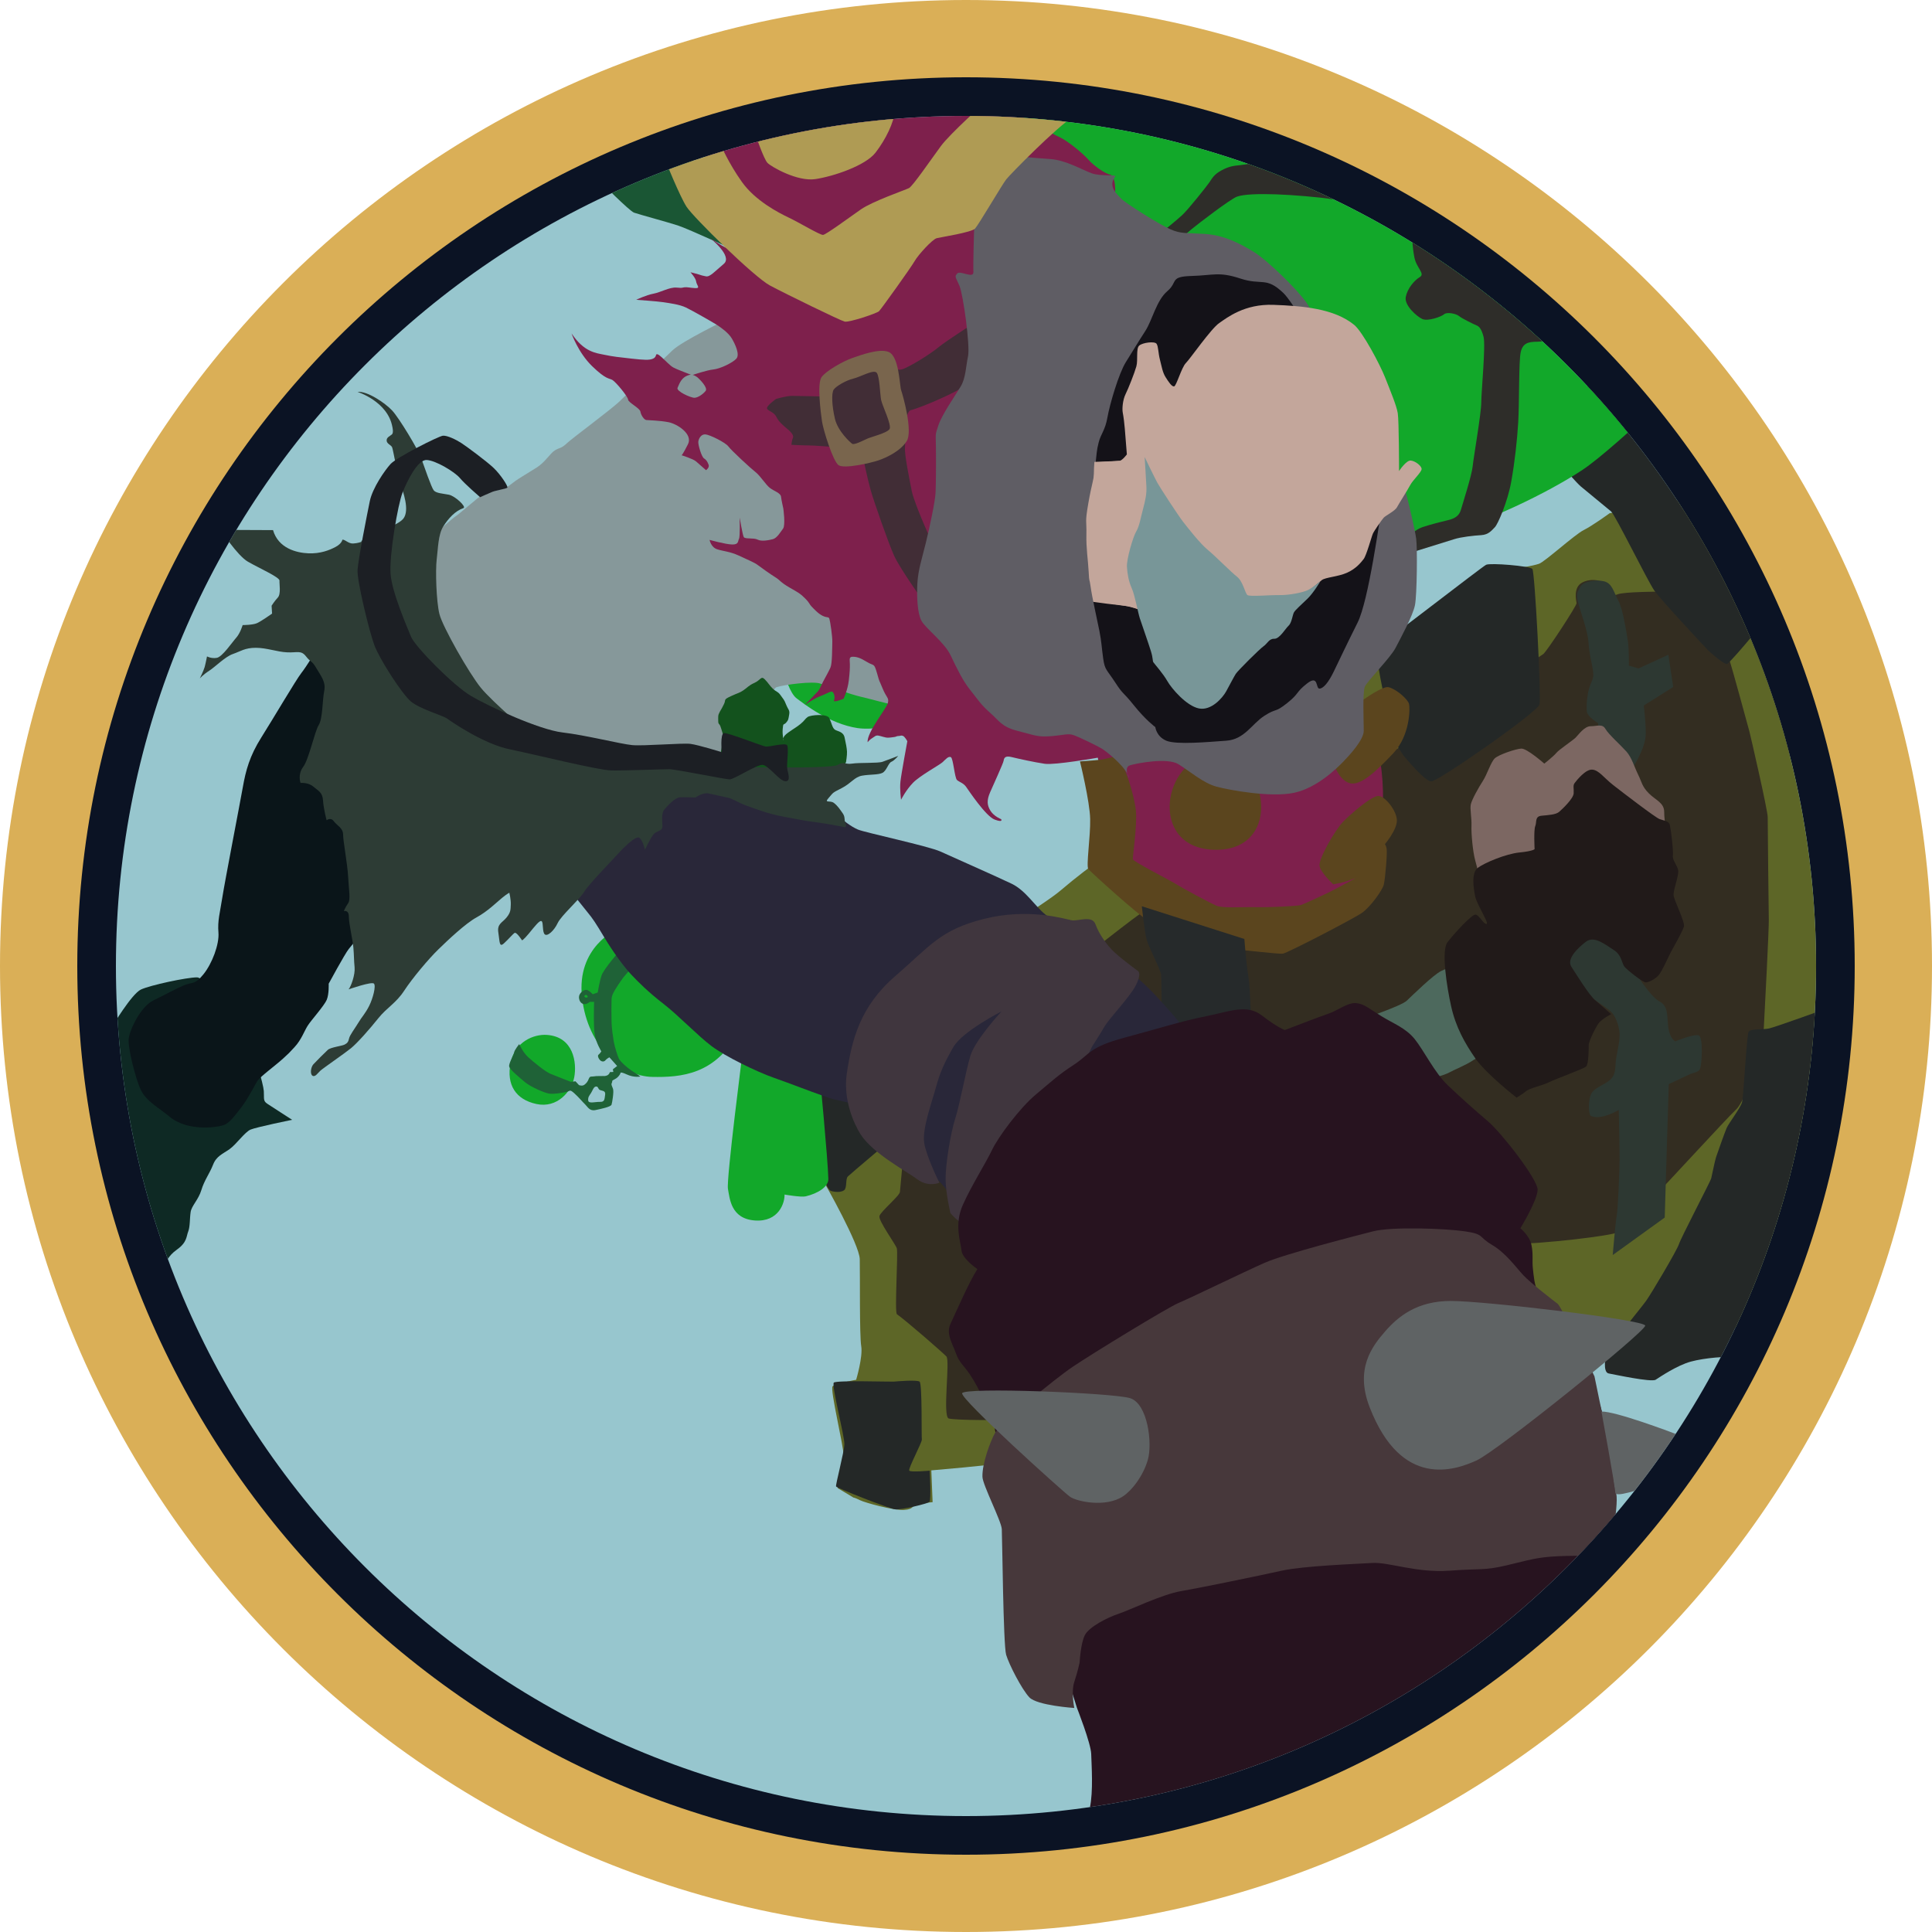 <?xml version="1.0" encoding="UTF-8" standalone="no"?><!DOCTYPE svg PUBLIC "-//W3C//DTD SVG 1.1//EN" "http://www.w3.org/Graphics/SVG/1.1/DTD/svg11.dtd"><svg width="100%" height="100%" viewBox="0 0 150 150" version="1.1" xmlns="http://www.w3.org/2000/svg" xmlns:xlink="http://www.w3.org/1999/xlink" xml:space="preserve" xmlns:serif="http://www.serif.com/" style="fill-rule:evenodd;clip-rule:evenodd;stroke-linejoin:round;stroke-miterlimit:2;"><path id="base" d="M150,75c0,-41.394 -33.606,-75 -75,-75c-41.394,0 -75,33.606 -75,75c0,41.394 33.606,75 75,75c41.394,0 75,-33.606 75,-75Z" style="fill:#daaf57;"/><path id="outline" d="M144,75c0,-38.082 -30.918,-69 -69,-69c-38.082,0 -69,30.918 -69,69c0,38.082 30.918,69 69,69c38.082,0 69,-30.918 69,-69Z" style="fill:#0b1324;"/><path id="core" d="M141,75c0,-36.426 -29.574,-66 -66,-66c-36.426,0 -66,29.574 -66,66c0,36.426 29.574,66 66,66c36.426,0 66,-29.574 66,-66Z" style="fill:#97c6ce;"/><clipPath id="_clip1"><path d="M141,75c0,-36.426 -29.574,-66 -66,-66c-36.426,0 -66,29.574 -66,66c0,36.426 29.574,66 66,66c36.426,0 66,-29.574 66,-66Z"/></clipPath><g clip-path="url(#_clip1)"><g id="singed"><path d="M57.455,19.619c0,-0 -4.022,-1.855 -4.832,-2.116c-0.809,-0.261 -3.029,-0.862 -3.395,-0.992c-0.366,-0.131 -2.664,-2.455 -2.664,-2.455c7.306,-5.005 9.331,-0.154 10.891,5.563Z" style="fill:#1a5634;"/><g id="left-leg" serif:id="left leg"><path d="M8.704,79.707c-0,0 1.515,-2.537 2.234,-2.878c0.72,-0.341 3.56,-0.947 4.356,-0.947c0.795,0 3.597,4.28 4.014,5.037c0.417,0.758 1.136,3.22 1.174,3.788c0.038,0.568 -0.076,0.757 0.265,0.984c0.341,0.228 1.932,1.25 1.932,1.25c-0,0 -2.765,0.568 -3.219,0.758c-0.455,0.189 -1.099,1.136 -1.629,1.514c-0.53,0.379 -1.023,0.531 -1.288,1.212c-0.265,0.682 -0.681,1.212 -0.909,1.97c-0.227,0.757 -0.757,1.212 -0.833,1.704c-0.076,0.492 -0.038,1.136 -0.189,1.515c-0.152,0.379 -0.076,0.833 -0.871,1.401c-0.796,0.568 -0.684,0.94 -1.212,1.174c-1.816,0.805 -5.431,-17.873 -3.825,-18.482Z" style="fill:#0e2924;"/><path d="M13.135,86.676c-0.737,-0.624 -1.78,-1.174 -2.197,-2.045c-0.416,-0.871 -1.022,-3.295 -0.947,-3.977c0.076,-0.681 0.909,-2.499 1.932,-2.992c1.022,-0.492 1.742,-0.909 2.386,-1.174c0.644,-0.265 0.795,0 1.477,-0.833c0.682,-0.833 1.25,-2.348 1.174,-3.257c-0.076,-0.909 0.114,-1.515 0.303,-2.727c0.189,-1.212 1.363,-7.271 1.591,-8.559c0.227,-1.288 0.53,-2.424 1.439,-3.863c0.909,-1.439 2.689,-4.469 3.105,-4.999c0.417,-0.53 1.099,-1.667 1.099,-1.667l8.975,15.263c0,0 -6.097,7.461 -6.4,7.84c-0.303,0.378 -1.553,2.689 -1.553,2.689c0,-0 0.038,0.795 -0.151,1.249c-0.19,0.455 -1.212,1.591 -1.477,2.008c-0.266,0.416 -0.493,1.098 -1.023,1.666c-0.53,0.568 -0.341,0.379 -0.871,0.871c-0.53,0.492 -1.818,1.439 -2.007,1.742c-0.19,0.303 -0.72,1.364 -1.212,2.008c-0.493,0.643 -0.909,1.211 -1.326,1.401c-0.416,0.189 -2.84,0.606 -4.317,-0.644Z" style="fill:#0a1519;"/></g><g id="sheild"><path d="M65.441,85.123c20.708,-16.991 41.768,-33.488 65.81,-45.81c11.096,15.811 9.423,35.242 5.644,55.271c-21.596,7.847 -44.325,13.427 -67.47,18.174c-0.327,-9.462 -1.886,-18.616 -3.984,-27.635Z" style="fill:#332d21;"/><path d="M139.263,82.39l-2.737,-0.48c0.23,-0.858 0.389,-1.645 0.418,-2.141c0.086,-1.49 0.401,-7.765 0.386,-8.352c-0.014,-0.588 -0.086,-7.45 -0.086,-7.98c0,-0.53 -1.318,-6.247 -1.418,-6.634c-0.1,-0.387 -1.433,-5.243 -1.519,-5.458c-0.085,-0.215 -4.079,-5.457 -4.692,-5.431c-0.613,0.027 -3.546,0.014 -4.042,0.235c-0.495,0.222 -0.586,-0.482 -0.847,-0.769c-0.261,-0.287 -1.147,-0.535 -1.877,-0.156c-0.73,0.378 -0.47,1.421 -0.444,1.603c0.026,0.183 -2.241,3.645 -2.578,3.949c-0.191,0.172 -9.968,6.474 -18.527,11.977l-2.588,-6.061c5.791,-4.402 11.658,-8.815 12.01,-8.89c0.705,-0.152 4.078,-2.87 4.531,-3.172c0.454,-0.302 0.806,-0.554 1.662,-0.504c0.856,0.051 2.114,-0.201 2.568,-0.352c0.453,-0.151 2.769,-2.266 3.474,-2.618c0.704,-0.353 2.013,-1.309 2.013,-1.309l5.589,-1.058c16.236,14.193 19.988,26.394 15.19,44.737c-1.485,5.681 -3.789,11.946 -6.794,19.04c-22.676,2.396 -39.774,9.349 -66.647,11.593l0.1,2.467c0,-0 -0.554,0.05 -1.107,0.151c-0.554,0.1 -0.302,0.403 -1.108,0.453c-0.806,0.05 -3.021,-0.554 -3.424,-0.755c-0.402,-0.202 -0.503,-0.202 -0.503,-0.202l-1.229,-0.737c-0,0 0.393,-2.025 0.45,-2.559c0.056,-0.535 -1.069,-5.119 -0.844,-5.344c0.225,-0.225 1.828,-0.506 1.828,-0.506c-0,-0 0.534,-1.772 0.394,-2.616c-0.141,-0.844 -0.085,-5.597 -0.113,-6.75c-0.028,-1.153 -2.7,-5.85 -2.7,-5.85l-3.022,-9.521c-0,-0 18.88,-11.177 21.297,-13.241c2.416,-2.065 4.833,-3.625 4.833,-3.625c-0,-0 5.737,-4.411 11.552,-8.832l2.588,6.061c-6.575,4.228 -12.431,7.984 -12.667,8.126c-0.541,0.325 -2.774,2.102 -3.207,2.427c-0.433,0.325 -15.288,16.075 -15.311,16.513c-0.023,0.439 -0.224,2.415 -0.245,2.72c-0.021,0.306 -1.495,1.516 -1.59,1.874c-0.095,0.358 1.232,2.159 1.348,2.506c0.115,0.347 -0.19,4.974 0.01,5.117c0.794,0.568 3.539,2.961 3.84,3.279c0.301,0.318 -0.318,4.684 0.184,4.818c0.502,0.134 4.049,0.168 5.237,0.034c1.187,-0.134 35.649,-13.564 38.325,-13.578c2.676,-0.014 7.846,-0.645 8.393,-0.911c0.546,-0.266 1.989,-1.947 2.76,-2.718c0.771,-0.771 5.618,-6.067 6.417,-6.823c0.533,-0.505 1.273,-2.508 1.732,-4.227l2.737,0.48Z" style="fill:#5d6627;"/><path d="M64.737,107.347c-0.193,0.214 0.84,4.16 0.821,4.784c-0.02,0.625 -0.703,3.164 -0.645,3.281c0.059,0.117 4.16,1.738 4.609,1.777c0.449,0.039 2.48,-0.429 2.636,-0.586c0.156,-0.156 0.02,-2.421 0.02,-2.421c-0,-0 -1.465,0.137 -1.582,-0c-0.117,-0.137 1.015,-2.226 0.976,-2.422c-0.039,-0.195 0.039,-4.335 -0.176,-4.491c-0.214,-0.156 -1.796,-0.02 -2.011,-0c-0.215,0.019 -4.472,-0.117 -4.648,0.078Zm77.194,-29.085c0,-0 -4.091,1.483 -4.592,1.59c-0.5,0.107 -1.411,-0 -1.572,0.25c-0.161,0.25 -0.393,5.038 -0.518,5.485c-0.125,0.447 -1.036,1.626 -1.197,2.001c-0.161,0.375 -0.733,2.001 -0.822,2.269c-0.089,0.268 -0.322,1.43 -0.375,1.644c-0.054,0.214 -2.359,4.628 -2.502,5.092c-0.143,0.465 -2.157,3.858 -2.542,4.394c-0.385,0.537 -2.882,3.586 -3.033,3.921c-0.151,0.335 -0.352,1.642 0.117,1.726c0.47,0.084 3.318,0.704 3.653,0.486c0.335,-0.218 1.676,-1.123 2.732,-1.407c1.055,-0.285 2.837,-0.444 3.653,-0.319c1.533,0.236 9.215,-26.66 6.998,-27.132Zm-78.051,13.11c0.102,0.119 0.356,0.983 0.627,1.085c0.272,0.102 0.797,0.136 1.034,-0.051c0.238,-0.186 0.085,-0.864 0.289,-1.068c0.203,-0.203 3.729,-3.17 3.729,-3.17l-3.068,-4.576l-5.001,0.779c0,0 2.288,6.882 2.39,7.001Zm44.354,-33.872c-0,0 0.661,1.108 0.822,1.269c0.161,0.16 1.536,1.876 2.072,1.894c0.536,0.017 8.255,-5.378 8.398,-5.968c0.143,-0.59 -0.357,-10.291 -0.554,-10.524c-0.197,-0.232 -3.27,-0.482 -3.591,-0.321c-0.322,0.161 -7.969,6.092 -8.416,6.36c-0.446,0.268 1.269,7.29 1.269,7.29Zm9.934,-23.781c0,0 3.859,-3.77 6.325,-4.091c2.466,-0.322 12.793,18.224 12.793,18.224c-0,-0 -2.345,2.937 -3.163,3.681c-0.196,0.178 -1.518,-1.055 -1.518,-1.055c-0,0 -3.627,-3.859 -4.163,-4.627c-0.536,-0.768 -3.038,-5.878 -3.359,-6.146c-0.322,-0.268 -2.002,-1.644 -2.341,-1.93c-0.34,-0.286 -1.358,-1.483 -1.608,-1.68c-0.25,-0.196 -2.073,-1.786 -2.966,-2.376Z" style="fill:#242827;"/><path d="M129.249,94.531l0.313,-10.361c0,0 1.096,-0.501 1.534,-0.72c0.438,-0.219 0.783,-0.156 0.908,-0.501c0.125,-0.344 0.25,-2.441 -0.125,-2.566c-0.376,-0.126 -1.816,0.469 -1.816,0.469c0,0 -0.407,-0.188 -0.532,-1.064c-0.125,-0.877 0.031,-1.659 -0.689,-2.035c-0.72,-0.375 -1.94,-2.316 -2.441,-3.13c-0.501,-0.814 -0.407,-2.128 -0.407,-2.128c-0,-0 0.282,-12.083 0.689,-12.74c0.406,-0.658 1.095,-1.847 1.095,-2.818c0,-0.97 -0.156,-2.159 -0.156,-2.159l2.285,-1.44l-0.376,-2.505l-2.316,1.065l-0.752,-0.219c0,-0 0.032,-1.284 -0.093,-2.035c-0.126,-0.751 -0.376,-2.379 -0.72,-3.005c-0.345,-0.626 -0.47,-1.346 -1.096,-1.502c-0.626,-0.157 -1.628,-0 -1.847,0.406c-0.219,0.407 -0.344,0.501 -0.219,1.096c0.125,0.595 0.783,2.285 0.845,3.255c0.063,0.971 0.282,1.659 0.345,2.16c0.062,0.501 0.031,0.532 -0.22,1.158c-0.25,0.626 -0.313,1.691 -0.25,2.066c0.063,0.376 0.876,0.877 0.876,0.877c0,-0 -0.031,0.97 0,1.753c0.032,0.782 -2.879,14.868 -2.629,16.183c0.251,1.315 0.657,2.003 1.158,2.598c0.501,0.595 2.254,1.534 2.598,2.003c0.345,0.47 0.564,1.221 0.532,1.785c-0.031,0.563 -0.125,0.907 -0.25,1.596c-0.125,0.689 0.031,1.252 -0.438,1.722c-0.47,0.469 -1.357,0.628 -1.565,1.252c-0.219,0.657 -0.123,1.527 0.031,1.596c0.808,0.364 2.16,-0.469 2.16,-0.469c-0,-0 0.062,2.942 0.062,3.818c0,0.877 -0.125,3.913 -0.219,4.383c-0.094,0.469 -0.313,3.067 -0.313,3.067l4.038,-2.911Z" style="fill:#2d3832;"/></g><path d="M57.675,81.552c-0,0 -1.295,10.037 -1.157,10.754c0.139,0.717 0.208,2.312 2.082,2.451c1.873,0.139 2.335,-1.388 2.312,-2.012c0,0 1.282,0.225 1.642,0.139c0.971,-0.231 1.768,-0.75 1.758,-1.342c-0.025,-1.458 -0.694,-8.371 -0.694,-8.371l-5.943,-1.619Zm-15.217,-1.202c2.085,0.142 2.336,2.173 2.127,3.283c-0.208,1.111 -1.318,2.429 -2.936,2.082c-1.619,-0.347 -2.336,-1.503 -2.012,-3.168c0.323,-1.665 1.803,-2.267 2.821,-2.197Zm5.434,-8.187c0,0 -3.145,1.341 -2.705,5.273c0.439,3.931 3.191,6.128 5.434,6.174c2.243,0.047 4.995,-0.162 6.753,-3.607c1.758,-3.446 -9.482,-7.84 -9.482,-7.84Zm13.032,-19.763c-0,-0 0.393,1.42 0.917,1.813c0.525,0.393 2.534,1.988 4.741,2.316c2.206,0.327 7.035,-1.224 7.035,-1.224c-3.816,-2.351 -8.003,-3.466 -12.693,-2.905Zm45.505,-9.868c-0,-0 2.658,-0.409 5.776,-1.176c3.118,-0.767 7.922,-3.067 10.632,-4.856c2.709,-1.789 10.325,-9.303 10.325,-9.303c-16.872,-10.941 -35.702,-19.397 -58.706,-22.554c-0,-0 11.298,8.848 15.54,22.547c4.243,13.699 16.433,15.342 16.433,15.342Z" style="fill:#12a82a;"/><path d="M109.46,41.636c-0,0 0.352,-0.493 0.968,-0.704c0.616,-0.211 1.532,-0.44 1.99,-0.546c0.457,-0.106 0.862,-0.299 1.003,-0.792c0.141,-0.493 0.845,-2.676 0.916,-3.381c0.07,-0.704 0.669,-4.137 0.669,-4.965c-0,-0.827 0.352,-4.436 0.176,-5.105c-0.176,-0.669 -0.37,-0.81 -0.546,-0.881c-0.176,-0.07 -1.127,-0.528 -1.356,-0.722c-0.229,-0.193 -0.95,-0.334 -1.162,-0.14c-0.211,0.193 -1.267,0.563 -1.69,0.369c-0.422,-0.193 -1.408,-1.056 -1.285,-1.707c0.123,-0.652 0.651,-1.286 1.091,-1.55c0.441,-0.264 -0.264,-0.704 -0.422,-1.532c-0.159,-0.827 -0.159,-1.426 -0.159,-1.426l11.233,7.624c0,-0 -0.775,0.352 -1.514,0.352c-0.739,-0 -1.144,0.123 -1.303,0.81c-0.158,0.686 -0.105,4.032 -0.194,5.458c-0.088,1.426 -0.264,3.046 -0.545,4.613c-0.282,1.567 -1.039,3.292 -1.268,3.521c-0.229,0.229 -0.475,0.581 -1.056,0.616c-0.581,0.035 -1.567,0.141 -2.113,0.317c-0.546,0.176 -3.451,1.074 -3.451,1.074l0.018,-1.303Zm-19.284,-23.59c-0,-0 1.147,-0.913 1.618,-1.354c0.471,-0.441 1.854,-2.178 2.089,-2.516c0.236,-0.338 0.353,-0.618 0.942,-0.942c0.588,-0.323 0.986,-0.367 1.442,-0.411c0.456,-0.045 1.706,-0.265 1.706,-0.265l7.474,2.501c0,-0 -0.971,0.574 -1.971,0.412c-1.001,-0.162 -3.119,-0.339 -4.399,-0.383c-1.28,-0.044 -2.501,-0.014 -3.031,0.177c-0.53,0.191 -3.031,2.118 -3.516,2.516c-0.486,0.397 -1.31,1.118 -1.31,1.118l-1.044,-0.853Z" style="fill:#2e2d29;"/><path d="M56.39,24.827c0,0 -3.4,1.637 -4.176,2.372c-0.777,0.734 -3.4,3.253 -4.051,3.903c-0.65,0.651 -3.715,2.897 -4.155,3.316c-0.441,0.42 -0.546,0.315 -0.924,0.546c-0.377,0.231 -0.755,0.923 -1.427,1.343c-0.671,0.42 -1.343,0.819 -1.637,1.029c-0.294,0.209 -0.545,0.461 -0.986,0.629c-0.441,0.168 -1.154,0.168 -1.553,0.42c-0.399,0.252 -1.91,1.595 -2.078,1.679c-0.168,0.084 -2.246,1.91 -2.246,1.91c-8.529,13.9 -0.77,20.396 24.877,18.762c-0,0 1.551,-7.176 2.259,-7.387c0.708,-0.211 2.787,-0.467 3.36,-0.287c0.572,0.181 2.349,0.844 3.148,1.025c0.798,0.181 2.003,0.542 2.576,0.617c0.572,0.076 3.796,-0.934 3.796,-0.934c-0.805,-11.451 -6.01,-21.245 -16.783,-28.943Z" style="fill:#86989a;"/><path d="M56.311,18.591c0,0 1.621,1.769 -1.168,-0.095c-0,0 1.768,1.39 1.052,1.99c-0.715,0.6 -1.073,1.032 -1.389,0.968c-0.316,-0.063 -0.295,-0.063 -0.558,-0.147c-0.263,-0.084 -0.642,-0.168 -0.642,-0.168c-0,-0 0.41,0.442 0.442,0.716c0.031,0.273 0.368,0.536 -0.063,0.515c-0.432,-0.021 -0.621,-0.094 -0.863,-0.063c-0.243,0.032 -0.053,0.063 -0.6,0.021c-0.548,-0.042 -1.222,0.369 -1.79,0.474c-0.569,0.105 -1.337,0.474 -1.337,0.474c0,-0 1.642,0.115 2.116,0.189c0.474,0.074 1.242,0.169 1.747,0.411c0.506,0.242 2.106,1.158 2.401,1.347c0.294,0.19 0.905,0.621 1.157,1.053c0.253,0.431 0.653,1.252 0.348,1.579c-0.305,0.326 -1.263,0.779 -1.779,0.831c-0.516,0.053 -1.6,0.422 -1.6,0.422c-0,-0 0.21,0.052 0.389,0.21c0.179,0.158 0.8,0.792 0.611,1.032c-0.19,0.239 -0.579,0.523 -0.863,0.534c-0.285,0.01 -1.453,-0.516 -1.316,-0.779c0.137,-0.263 0.263,-0.884 1.031,-1.021c0,-0 -0.158,-0.042 -0.747,-0.284c-0.59,-0.242 -0.663,-0.253 -1.042,-0.611c-0.379,-0.358 -0.642,-0.642 -0.811,-0.684c-0.168,-0.042 -0.031,0.2 -0.326,0.337c-0.295,0.137 -0.716,0.105 -1.684,-0c-0.969,-0.106 -1.443,-0.158 -2.095,-0.295c-0.653,-0.137 -1.59,-0.2 -2.558,-1.663c-0,-0 0.505,1.484 1.6,2.547c1.095,1.063 1.316,0.916 1.579,1.074c0.263,0.158 1.2,1.284 1.21,1.516c0.011,0.231 0.916,0.663 0.958,0.937c0.042,0.273 0.285,0.631 0.453,0.652c0.168,0.021 1.032,0.032 1.726,0.169c0.695,0.137 1.906,0.926 1.516,1.705c-0.389,0.779 -0.494,0.863 -0.494,0.863c-0,0 0.884,0.274 1.115,0.474c0.232,0.2 0.779,0.684 0.779,0.684c0,0 0.285,-0.2 0.2,-0.421c-0.084,-0.221 -0.168,-0.379 -0.358,-0.495c-0.189,-0.115 -0.463,-1.042 -0.442,-1.284c0.021,-0.242 0.211,-0.61 0.558,-0.579c0.348,0.032 1.558,0.632 1.779,0.937c0.221,0.305 1.748,1.716 2.106,1.99c0.358,0.273 0.8,0.989 1.116,1.231c0.315,0.242 0.831,0.39 0.863,0.674c0.031,0.284 0.179,0.926 0.179,0.926c-0,0 0.179,1.295 -0.021,1.558c-0.2,0.264 -0.464,0.737 -0.8,0.822c-0.337,0.084 -0.874,0.189 -1.179,0.031c-0.306,-0.158 -0.979,-0.021 -1.074,-0.2c-0.095,-0.179 -0.316,-1.516 -0.316,-1.516c0,0 0.042,1.484 -0.053,1.653c-0.094,0.168 0,0.453 -0.526,0.442c-0.526,-0.01 -1.758,-0.358 -1.758,-0.358c0,0 0.105,0.569 0.579,0.726c0.474,0.158 0.99,0.169 1.695,0.495c0.705,0.327 1.242,0.558 1.432,0.706c0.189,0.147 1.073,0.779 1.421,0.989c0.347,0.211 0.347,0.358 1.073,0.779c0.727,0.421 0.822,0.453 1.211,0.842c0.39,0.39 0.326,0.453 0.505,0.632c0.179,0.179 0.495,0.547 0.864,0.726c0.368,0.179 0.463,0.042 0.526,0.242c0.063,0.2 0.24,1.378 0.224,1.8c-0.016,0.422 -0,1.655 -0.146,1.979c-0.146,0.325 -0.406,0.779 -0.568,1.087c-0.162,0.309 -0.276,0.633 -0.454,0.811c-0.179,0.179 -0.974,1.006 -0.974,1.006c0,0 0.746,-0.519 1.233,-0.697c0.487,-0.179 0.828,-0.438 0.941,-0.309c0.114,0.13 0.195,0.39 0.098,0.633c-0.098,0.244 0.746,-0.113 0.746,-0.113c-0,-0 0.324,-0.698 0.405,-1.428c0.082,-0.73 0.082,-0.925 0.082,-1.249c-0,-0.325 -0.098,-0.584 0.21,-0.584c0.309,-0 0.568,0.065 1.12,0.405c0.551,0.341 0.535,0.033 0.779,0.876c0.243,0.844 0.097,0.357 0.421,1.152c0.325,0.795 0.52,0.73 0.422,1.152c-0.097,0.422 -1.655,2.299 -1.573,3.05c-0,0 0.162,-0.206 0.356,-0.32c0.195,-0.113 0.26,-0.227 0.471,-0.194c0.211,0.032 0.519,0.162 0.73,0.162c0.211,-0 0.341,-0.033 0.503,-0.049c0.162,-0.016 0.178,-0.081 0.341,-0.081c0.162,-0 0.162,-0.065 0.324,-0.016c0.162,0.048 0.357,0.422 0.357,0.422c0,-0 -0.47,2.53 -0.535,3.131c-0.065,0.6 0.048,1.411 0.048,1.411c0,0 0.374,-0.746 0.925,-1.314c0.552,-0.568 2.061,-1.379 2.304,-1.606c0.243,-0.227 0.438,-0.471 0.633,-0.389c0.194,0.081 0.292,1.622 0.486,1.784c0.195,0.162 0.487,0.227 0.698,0.519c0.211,0.292 1.527,2.288 2.223,2.548c0.696,0.259 0.501,-0.033 0.501,-0.033c-0,0 -0.552,-0.211 -0.827,-0.649c-0.276,-0.438 -0.293,-0.827 -0.033,-1.428c0.26,-0.6 1.022,-2.255 1.055,-2.466c0.032,-0.211 0.113,-0.405 0.632,-0.275c0.52,0.129 1.785,0.405 2.564,0.519c0.778,0.113 4.11,-0.474 4.11,-0.474l2.335,10.255c5.971,4.065 12.114,4.175 18.429,0.33c1.494,-4.349 1.892,-8.561 0.634,-12.565l-18.463,-39.107c0,-0 -1.629,-2.144 -1.59,-2.728c0.039,-0.584 -0.039,-1.382 -0.409,-1.46c-0.37,-0.078 -1.226,-0.662 -1.654,-1.148c-0.429,-0.487 -1.616,-1.48 -2.317,-1.791c-0.7,-0.312 -2.218,-1.265 -2.218,-1.265c-19.404,-8.53 -29.279,-7.452 -23.664,9.244Z" style="fill:#7e204c;"/><path d="M86.762,58.678c0,-0 -0.891,0.254 -1.358,0.311c-0.467,0.056 -1.556,0.127 -1.556,0.127c0,0 0.764,3.098 0.792,4.47c0.029,1.372 -0.325,3.663 -0.141,3.889c0.184,0.226 3.833,3.536 4.639,4.003c0.806,0.467 3.211,1.895 3.621,2.037c0.41,0.141 2.999,0.24 3.451,0.24c0.453,0 3.055,0.34 3.409,0.283c0.354,-0.057 5.431,-2.687 6.11,-3.154c0.679,-0.467 1.594,-1.767 1.705,-2.185c0.11,-0.417 0.294,-2.542 0.221,-2.837c-0.074,-0.295 -0.135,-0.319 -0.135,-0.319c-0,-0 0.958,-1.118 0.933,-1.867c-0.025,-0.749 -0.909,-1.854 -1.425,-1.879c-0.515,-0.025 -2.124,1.363 -2.751,2.002c-0.626,0.638 -1.916,2.898 -1.83,3.426c0.086,0.528 1.069,1.437 1.069,1.437c-0,0 0.675,-0.135 0.933,-0.208c0.258,-0.074 0.811,-0.283 0.811,-0.283c-0,0 -1.609,0.884 -2.125,1.13c-0.516,0.246 -1.903,0.896 -2.149,0.97c-0.246,0.074 -2.358,0.184 -3.463,0.16c-1.106,-0.025 -2.567,0.098 -3.071,-0.111c-0.503,-0.209 -2.775,-1.437 -3.193,-1.707c-0.418,-0.27 -3.279,-1.719 -3.304,-1.903c-0.024,-0.185 0.343,-2.643 0.238,-3.745c-0.105,-1.102 -0.803,-3.473 -1.431,-4.287Zm7.446,-0.074c-1.972,0.104 -3.257,1.935 -3.387,3.746c-0.13,1.811 0.895,3.602 3.543,3.628c5.411,0.053 4.063,-7.597 -0.156,-7.374Zm10.224,-3.239c0,-0 2.744,-2.176 3.382,-2.01c0.639,0.165 1.502,0.958 1.585,1.301c0.082,0.342 0.082,2.435 -1.218,3.819c-1.301,1.383 -2.519,2.53 -3.346,2.341c-0.828,-0.189 -1.242,-1.395 -1.242,-1.395l0.839,-4.056Z" style="fill:#5b451e;"/><path d="M76.021,24.833c0,0 -2.557,1.625 -3.154,2.127c-0.597,0.502 -2.174,1.482 -2.772,1.697c-0.597,0.215 -1.887,-0.383 -1.887,-0.383l-4.134,1.315l-0.144,1.194c0,0 -1.983,-0.047 -2.437,-0.047c-0.454,-0 -1.243,0.239 -1.243,0.239c0,-0 -0.812,0.573 -0.693,0.764c0.12,0.191 0.55,0.263 0.717,0.621c0.168,0.359 0.526,0.67 0.789,0.885c0.263,0.215 0.597,0.525 0.502,0.74c-0.096,0.215 -0.12,0.55 -0.12,0.55c0,-0 0.884,0.048 1.338,0.048c0.454,-0 1.601,0.095 1.601,0.095l2.653,0.98c-0,-0 0.334,1.601 0.573,2.437c0.239,0.837 1.362,4.062 1.816,5.066c0.454,1.004 2.485,3.847 2.485,3.847l0.741,-4.397c-0.065,0.099 -1.663,-3.467 -1.864,-4.492c-0.186,-0.95 -0.573,-2.819 -0.525,-3.369c0.047,-0.55 -0.096,-2.796 0.477,-2.915c0.574,-0.12 4.564,-1.697 5.329,-2.772c0.765,-1.075 -0.048,-4.23 -0.048,-4.23Z" style="fill:#412d36;"/><path d="M69.001,27.329c0.817,0.35 0.84,2.622 0.966,2.974c0.125,0.351 0.928,3.174 0.427,3.952c-0.502,0.778 -1.556,1.267 -2.171,1.48c-0.615,0.214 -2.698,0.69 -3.124,0.377c-0.427,-0.314 -1.179,-2.71 -1.28,-3.4c-0.1,-0.69 -0.389,-2.924 -0.037,-3.426c0.351,-0.501 1.706,-1.254 2.396,-1.493c0.69,-0.238 2.12,-0.765 2.823,-0.464Zm-4.266,2.911c0.17,-0.245 0.928,-0.703 1.506,-0.841c0.577,-0.138 1.606,-0.753 1.831,-0.451c0.226,0.301 0.251,1.668 0.339,2.107c0.088,0.44 0.841,1.958 0.653,2.259c-0.189,0.301 -1.406,0.602 -1.719,0.74c-0.314,0.138 -1.017,0.514 -1.18,0.402c-0.163,-0.113 -1.116,-0.979 -1.342,-1.945c-0.226,-0.966 -0.289,-1.983 -0.088,-2.271Z" style="fill:#79654d;"/><path d="M86.006,54.833c-10.112,-14.667 -0.684,-40.712 12.379,-33.745c11.211,9.111 10.239,21.223 5.97,35.724c-8.15,2.283 -15.338,3.175 -18.349,-1.979Z" style="fill:#141218;"/><path d="M83.57,35.981c0,0 3.248,-0.183 3.361,-0.203c0.22,-0.04 1.494,11.551 1.494,11.551c0,0 -0.493,-0.237 -1.115,-0.298c-1.329,-0.131 -4.984,-0.633 -4.208,-0.615c-0.097,-0.354 0.41,-9.799 0.468,-10.435Z" style="fill:#c3a69b;"/><path d="M87.527,60.067c-0.434,-0.789 -1.67,-1.757 -1.984,-1.946c-0.36,-0.216 -1.772,-0.907 -2.204,-1.051c-0.432,-0.144 -0.691,-0 -1.743,0.086c-1.051,0.087 -1.296,-0.086 -2.564,-0.403c-1.267,-0.317 -1.44,-0.778 -2.16,-1.412c-0.721,-0.633 -0.98,-1.065 -1.556,-1.786c-0.576,-0.72 -1.023,-1.656 -1.512,-2.679c-0.49,-1.023 -1.945,-2.088 -2.262,-2.679c-0.317,-0.591 -0.374,-1.872 -0.317,-2.91c0.058,-1.037 0.346,-1.872 0.663,-3.168c0.317,-1.297 0.72,-3.213 0.749,-3.875c0.029,-0.663 0.043,-2.19 0.029,-3.443c-0.015,-1.253 -0.072,-0.965 0.187,-1.771c0.259,-0.807 1.325,-2.348 1.728,-3.011c0.404,-0.662 0.404,-1.555 0.577,-2.362c0.172,-0.807 -0.375,-4.768 -0.663,-5.459c-0.288,-0.692 -0.418,-0.706 -0.173,-0.965c0.245,-0.259 1.282,0.446 1.253,-0.13c-0.029,-0.576 0.043,-2.895 0.058,-3.457c0.014,-0.562 2.564,-5.589 2.564,-5.589c-0,0 2.117,0.217 3.327,0.289c1.21,0.072 2.506,0.849 3.241,1.109c0.735,0.259 1.961,0.069 1.815,0.259c-0.585,0.763 0.143,1.351 0.458,1.698c0.316,0.348 3.03,2.052 3.851,2.399c0.821,0.347 1.073,0.253 2.62,0.347c1.546,0.095 2.777,0.758 3.819,1.389c1.042,0.632 3.377,2.904 4.103,3.946c0.726,1.041 5.335,9.532 5.335,9.532c-0,0 2.083,4.072 2.367,5.145c0.284,1.073 0.726,2.967 0.82,3.661c0.095,0.695 0.064,4.325 -0.094,5.145c-0.158,0.821 -1.126,2.589 -1.515,3.338c-0.389,0.749 -2.189,2.564 -2.376,2.996c-0.188,0.433 -0.087,2.723 -0.087,3.429c0,0.705 -1.109,1.901 -1.584,2.391c-0.476,0.489 -2.017,2.031 -3.817,2.42c-1.801,0.388 -5.013,-0.202 -6.036,-0.476c-1.022,-0.273 -2.088,-1.21 -2.952,-1.743c-0.865,-0.533 -3.241,-0.072 -3.76,0.087c-0.298,0.091 -0.277,0.401 -0.205,0.649c0.063,0.115 0.109,0.226 0.133,0.33c0,0 -0.08,-0.148 -0.133,-0.33Zm2.173,-3.614c0,-0 -0.754,-0.553 -1.658,-1.684c-0.905,-1.13 -0.804,-0.779 -1.457,-1.784c-0.654,-1.005 -0.805,-0.955 -0.93,-1.834c-0.126,-0.879 -0.126,-1.307 -0.302,-2.186c-0.176,-0.879 -0.578,-2.663 -0.678,-3.417c-0.101,-0.754 -0.101,-0.201 -0.151,-1.156c-0.05,-0.955 -0.201,-1.784 -0.176,-2.915c0.025,-1.13 -0.125,-0.829 0.151,-2.412c0.276,-1.583 0.402,-1.683 0.528,-2.764c0.125,-1.08 0.1,-1.281 0.276,-1.96c0.176,-0.678 0.503,-0.929 0.678,-1.934c0.176,-1.005 0.88,-3.418 1.433,-4.297c0.552,-0.879 0.954,-1.558 1.507,-2.412c0.553,-0.854 0.855,-2.362 1.709,-3.091c0.854,-0.728 0.151,-1.13 1.884,-1.181c1.734,-0.05 2.111,-0.351 3.794,0.201c1.684,0.553 1.985,-0.175 3.342,1.131c1.357,1.307 8.116,13.468 7.789,15.553c-0.326,2.086 -1.18,8.317 -2.035,10.026c-0.854,1.708 -1.457,2.99 -1.859,3.819c-0.402,0.829 -0.804,1.307 -1.106,1.307c-0.301,-0 -0.05,-1.106 -0.954,-0.402c-0.905,0.703 -0.578,0.753 -1.558,1.532c-0.98,0.779 -0.779,0.352 -1.759,0.98c-0.98,0.628 -1.533,1.835 -2.965,1.935c-1.432,0.101 -3.87,0.327 -4.649,0c-0.778,-0.327 -0.854,-1.055 -0.854,-1.055Z" style="fill:#5f5d64;"/><path d="M84.968,35.859c0,-0 1.85,-0.061 1.963,-0.081c0.22,-0.04 0.558,-0.498 0.558,-0.498c0,-0 -0.139,-1.693 -0.159,-1.992c-0.02,-0.299 -0.1,-0.956 -0.16,-1.255c-0.059,-0.299 0,-0.996 0.22,-1.434c0.219,-0.438 0.697,-1.653 0.836,-2.151c0.139,-0.498 -0.04,-1.374 0.219,-1.613c0.259,-0.239 1.215,-0.359 1.354,-0.14c0.14,0.219 0.12,0.698 0.259,1.235c0.14,0.538 0.2,0.976 0.439,1.355c0.239,0.378 0.478,0.737 0.657,0.717c0.179,-0.02 0.577,-1.474 0.916,-1.813c0.339,-0.338 1.952,-2.669 2.589,-3.107c0.638,-0.438 1.972,-1.494 4.203,-1.414c2.23,0.08 4.72,0.279 6.274,1.554c0.666,0.546 2.011,3.087 2.41,4.102c0.398,1.016 0.876,2.151 0.975,2.749c0.1,0.598 0.1,4.501 0.1,4.501c0,0 0.558,-0.856 0.916,-0.816c0.359,0.039 0.837,0.418 0.837,0.657c-0,0.239 -0.677,0.856 -0.877,1.235c-0.199,0.378 -0.876,1.434 -1.035,1.733c-0.16,0.298 -0.877,0.637 -1.036,0.816c-0.159,0.179 -0.737,1.016 -0.836,1.235c-0.1,0.219 -0.498,1.693 -0.717,1.972c-0.22,0.279 -0.578,0.737 -1.275,1.055c-0.697,0.319 -1.693,0.359 -1.972,0.578c-0.279,0.219 -1.832,1.554 -1.832,1.554l-12.369,0.736c0,0 -0.498,-0.199 -1.115,-0.298c-0.322,-0.052 -0.974,-0.158 -1.569,-0.248c-0.097,-0.354 -0.227,-0.721 -0.397,-1.098c-0.405,-0.896 -0.549,-2.688 -0.578,-3.353c-0.029,-0.664 0.087,-2.138 0.058,-2.861c-0.029,-0.722 -0,-1.04 0.058,-1.589c0.057,-0.549 0.028,-1.387 0.086,-2.023Z" style="fill:#c3a69b;"/><path d="M88.87,35.481c-0,-0 0.774,1.615 0.988,2.002c0.214,0.388 1.615,2.537 1.989,3.018c0.374,0.481 1.336,1.709 1.923,2.19c0.588,0.48 1.803,1.722 2.27,2.083c0.467,0.36 0.627,1.295 0.814,1.428c0.187,0.134 1.763,-0.013 2.497,0c0.735,0.014 1.794,-0.197 2.19,-0.387c0.376,-0.18 0.969,-0.682 0.969,-0.682c0,-0 -0.515,0.882 -0.996,1.35c-0.48,0.467 -0.948,0.868 -1.055,1.068c-0.106,0.2 -0.173,0.814 -0.413,1.028c-0.241,0.214 -0.695,1.028 -1.109,1.015c-0.414,-0.014 -0.534,0.374 -0.828,0.574c-0.293,0.2 -2.002,1.896 -2.163,2.15c-0.16,0.253 -0.467,0.854 -0.747,1.361c-0.281,0.508 -1.162,1.523 -2.123,1.322c-0.962,-0.2 -2.11,-1.535 -2.444,-2.123c-0.333,-0.587 -1.001,-1.335 -1.081,-1.455c-0.08,-0.12 -0.014,-0.267 -0.187,-0.841c-0.174,-0.574 -0.721,-2.123 -0.868,-2.577c-0.147,-0.454 -0.387,-1.803 -0.628,-2.337c-0.24,-0.534 -0.333,-1.081 -0.373,-1.655c-0.04,-0.575 0.467,-2.324 0.721,-2.751c0.253,-0.427 0.333,-1.015 0.52,-1.709c0.187,-0.694 0.307,-1.228 0.267,-1.829c-0.04,-0.601 -0.08,-1.509 -0.133,-2.243Z" style="fill:#789698;"/><path d="M51.666,12.483c0,-0 1.104,2.739 1.635,3.567c0.531,0.828 5.245,5.457 6.476,6.115c1.232,0.658 5.457,2.718 5.797,2.803c0.34,0.085 2.506,-0.637 2.675,-0.807c0.17,-0.17 2.485,-3.398 2.761,-3.886c0.276,-0.488 1.38,-1.699 1.72,-1.783c0.339,-0.085 2.696,-0.446 2.972,-0.744c0.276,-0.297 2.102,-3.418 2.421,-3.822c0.318,-0.403 3.88,-4.034 5.202,-4.862l-6.768,-1.189c0,-0 -2.781,2.484 -3.503,3.461c-0.722,0.977 -2.187,3.121 -2.485,3.27c-0.297,0.148 -2.824,1.019 -3.737,1.656c-0.913,0.637 -2.696,1.953 -2.93,1.975c-0.233,0.021 -1.847,-0.956 -2.654,-1.338c-0.807,-0.382 -2.612,-1.316 -3.652,-2.782c-1.041,-1.465 -1.635,-2.866 -1.635,-2.866l-4.295,1.232Zm6.97,-2.081c0,-0 0.659,1.953 0.956,2.25c0.297,0.298 2.314,1.465 3.716,1.253c1.401,-0.212 3.885,-1.04 4.671,-2.059c0.786,-1.02 1.444,-2.357 1.508,-3.292c0.063,-0.934 -10.851,1.848 -10.851,1.848Z" style="fill:#af9b54;"/><path d="M48.042,73.899c0,0 -1.162,1.342 -1.329,1.814c-0.166,0.473 -0.306,1.342 -0.306,1.342l-0.383,0.14c-0,0 -0.32,-0.345 -0.511,-0.345c-0.192,0 -0.575,0.256 -0.562,0.588c0.012,0.332 0.23,0.537 0.447,0.524c0.217,-0.013 0.396,-0.179 0.396,-0.179l0.332,-0c-0,-0 -0.064,1.891 0.051,2.555c0.115,0.664 0.511,1.29 0.511,1.29c-0,0 -0.102,0.166 -0.217,0.256c-0.115,0.089 0.025,0.357 0.153,0.459c0.128,0.103 0.294,0.09 0.383,-0.025c0.09,-0.115 0.307,-0.23 0.307,-0.23l0.6,0.677l-0.332,0.256l0.038,0.204l-0.268,0.013c0,-0 -0.051,0.204 -0.243,0.268c-0.191,0.064 -0.178,0.025 -0.408,0.038c-0.23,0.013 -0.384,-0.013 -0.575,0.026c-0.192,0.038 -0.32,-0.051 -0.409,0.179c-0.089,0.23 -0.179,0.345 -0.345,0.472c-0.166,0.128 -0.421,0.026 -0.421,0.026l-0.269,-0.294l-0.37,0.038c-0,0 -1.188,-0.46 -1.584,-0.626c-0.396,-0.166 -1.29,-0.894 -1.712,-1.277c-0.422,-0.383 -0.703,-1.022 -0.703,-1.022c0,0 -0.37,0.447 -0.396,0.652c-0.025,0.204 -0.434,0.843 -0.383,1.085c0.051,0.243 0.805,0.869 1.239,1.227c0.435,0.357 1.495,0.83 1.878,0.881c0.383,0.051 1.086,-0.077 1.354,-0.14c0.269,-0.064 0.217,-0.218 0.588,0.115c0.37,0.332 0.664,0.702 0.843,0.868c0.179,0.166 0.332,0.524 0.779,0.435c0.447,-0.09 1.214,-0.256 1.265,-0.422c0.051,-0.166 0.192,-0.996 0.115,-1.226c-0.077,-0.23 -0.166,-0.32 -0.09,-0.473c0.077,-0.153 -0.076,-0.128 0.23,-0.281c0.307,-0.153 0.435,-0.447 0.435,-0.447c-0,-0 -0.09,-0.192 0.485,0.077c0.575,0.268 1.06,0.166 1.06,0.166c0,-0 -0.076,-0.077 -0.562,-0.384c-0.485,-0.306 -0.996,-0.792 -1.098,-0.996c-0.102,-0.204 -0.345,-0.971 -0.409,-1.367c-0.064,-0.396 -0.153,-0.984 -0.166,-1.495c-0.013,-0.511 -0.013,-1.443 -0,-1.775c0.013,-0.332 0.243,-0.664 0.383,-0.894c0.141,-0.23 0.537,-0.818 0.703,-0.984c0.166,-0.166 0.792,-0.971 0.792,-0.971l-1.316,-0.818Zm-1.788,10.463c0.216,-0.033 0.153,0.191 0.332,0.268c0.179,0.077 0.447,0.038 0.396,0.371c-0.051,0.332 -0.026,0.562 -0.396,0.549c-0.371,-0.013 -0.895,0.166 -0.92,-0.115c-0.026,-0.281 0.115,-0.396 0.23,-0.588c0.115,-0.191 0.192,-0.46 0.358,-0.485Zm-0.767,-7.116c0.044,-0.006 0.105,0.042 0.131,0.093c0.025,0.051 0.016,0.105 -0.08,0.112c-0.191,0.013 -0.23,-0.179 -0.051,-0.205Z" style="fill:#1f6237;"/><path d="M56.204,57.278c-0,0 -0.164,-0.591 -0.264,-0.868c-0.101,-0.276 -0.177,-0.138 -0.177,-0.452c0,-0.315 -0.037,-0.415 0.126,-0.705c0.164,-0.289 0.164,-0.264 0.327,-0.603c0.164,-0.34 -0.088,-0.314 0.541,-0.604c0.629,-0.289 0.616,-0.226 0.943,-0.44c0.327,-0.214 0.402,-0.377 0.88,-0.591c0.478,-0.214 0.503,-0.566 0.792,-0.276c0.29,0.289 0.353,0.465 0.629,0.729c0.277,0.264 0.403,0.214 0.616,0.528c0.214,0.314 0.252,0.289 0.415,0.704c0.164,0.415 0.302,0.428 0.239,0.78c-0.063,0.352 -0.05,0.415 -0.239,0.629c-0.188,0.213 -0.226,-0.026 -0.264,0.49c-0.038,0.516 0.076,0.88 0.076,0.88c-0,0 -0.202,-0.214 0.352,-0.603c0.553,-0.39 0.628,-0.403 0.955,-0.667c0.327,-0.264 0.327,-0.377 0.554,-0.541c0.226,-0.163 1.509,-0.276 1.685,0.088c0.176,0.365 0.226,0.755 0.427,0.893c0.201,0.139 0.654,0.139 0.755,0.604c0.1,0.465 0.176,0.817 0.188,1.106c0.013,0.29 -0.075,0.805 -0.075,0.805c-1.396,2.923 -3.935,3.37 -6.941,2.804c-3.323,-0.774 -3.036,-2.699 -2.54,-4.69Z" style="fill:#13521d;"/><path d="M88.649,70.36c0,0 0.208,1.919 0.363,2.542c0.156,0.622 1.115,2.411 1.141,2.8c0.026,0.389 0.052,4.098 0.052,4.098l6.95,0.596c0,0 -0.052,-3.475 -0.233,-4.59c-0.182,-1.115 -0.311,-2.904 -0.311,-2.904l-7.962,-2.542Z" style="fill:#262a2b;"/><path d="M105.687,79.151c0,0 3.086,-1.037 3.527,-1.452c0.441,-0.415 2.049,-1.997 2.671,-2.308c0.622,-0.311 1.452,-0.441 1.452,-0.441l2.282,7.002c0,0 -0.726,0 -1.244,0.363c-0.519,0.363 -1.505,0.752 -1.868,0.96c-0.363,0.207 -1.945,0.648 -1.945,0.648l-4.875,-4.772Z" style="fill:#4d695d;"/><path d="M115.049,68.83c-0,0 -0.337,-1.4 -0.519,-2.049c-0.181,-0.648 -0.311,-2.074 -0.285,-2.671c0.026,-0.596 -0.13,-1.296 -0.052,-1.659c0.078,-0.364 0.597,-1.297 0.934,-1.816c0.337,-0.518 0.622,-1.478 0.933,-1.763c0.311,-0.285 1.608,-0.726 2.049,-0.752c0.441,-0.026 1.789,1.167 1.789,1.167c0,-0 0.726,-0.571 0.934,-0.83c0.207,-0.259 1.271,-0.96 1.504,-1.193c0.233,-0.233 0.674,-0.882 1.167,-0.882c0.493,0 0.908,-0.207 1.141,0.208c0.233,0.415 1.219,1.296 1.634,1.763c0.415,0.467 0.622,1.219 0.907,1.79c0.286,0.57 0.286,0.907 0.83,1.452c0.545,0.544 1.193,0.726 1.193,1.452c0,0.726 0.208,1.66 0.208,1.66l-14.367,4.123Z" style="fill:#7c6762;"/><path d="M112.663,78.114c-0.328,-1.475 -0.778,-4.305 -0.285,-4.953c0.492,-0.648 1.893,-2.179 2.178,-2.153c0.285,0.026 0.623,0.752 0.856,0.727c0.233,-0.026 -0.752,-1.505 -0.882,-2.153c-0.129,-0.648 -0.311,-1.815 0.208,-2.204c0.518,-0.389 2.178,-1.089 3.241,-1.193c1.064,-0.104 1.167,-0.259 1.167,-0.259c0,-0 -0.078,-1.479 0.052,-1.79c0.13,-0.311 -0.052,-0.752 0.493,-0.804c0.544,-0.052 1.115,-0.078 1.374,-0.311c0.26,-0.233 1.089,-1.011 1.115,-1.426c0.026,-0.415 -0.077,-0.597 0.078,-0.804c0.156,-0.208 0.856,-1.089 1.375,-1.037c0.518,0.051 0.881,0.622 1.607,1.192c0.727,0.571 3.268,2.516 3.605,2.646c0.337,0.129 0.726,0.129 0.804,0.466c0.078,0.338 0.285,1.971 0.233,2.36c-0.051,0.389 0.364,0.778 0.415,1.167c0.052,0.389 -0.363,1.453 -0.363,1.867c0,0.415 0.908,2.101 0.804,2.49c-0.103,0.389 -0.907,1.763 -1.063,2.075c-0.156,0.311 -0.648,1.426 -0.908,1.711c-0.259,0.285 -0.752,0.545 -0.985,0.545c-0.233,-0 -1.452,-0.96 -1.66,-1.219c-0.207,-0.259 -0.207,-0.908 -0.83,-1.297c-0.622,-0.389 -1.504,-1.141 -2.152,-0.648c-0.648,0.493 -1.53,1.348 -1.141,1.945c0.389,0.596 1.374,2.204 1.867,2.619c0.493,0.415 1.219,1.063 1.219,1.063c-0,0 -0.726,0.389 -0.96,0.701c-0.233,0.311 -0.778,1.4 -0.778,1.711c0,0.311 0,1.478 -0.207,1.66c-0.208,0.181 -2.36,0.959 -2.879,1.219c-0.518,0.259 -1.478,0.441 -1.789,0.7c-0.311,0.259 -0.726,0.493 -0.726,0.493c-0,-0 -2.36,-1.842 -3.19,-3.035c-0.83,-1.192 -1.53,-2.437 -1.893,-4.071Z" style="fill:#211a19;"/><g id="right-leg" serif:id="right leg"><path d="M44.304,69.179c-0,-0 0.947,1.212 1.325,1.666c0.379,0.455 0.606,0.796 1.288,1.932c0.682,1.136 1.515,2.272 2.083,2.878c0.568,0.606 1.326,1.363 2.5,2.272c1.174,0.909 2.689,2.5 3.749,3.295c1.061,0.796 3.447,1.97 4.848,2.462c1.401,0.492 2.727,1.023 3.825,1.401c1.098,0.379 0.568,0.19 1.818,0.493c1.25,0.303 4.81,4.507 5.946,5.188c1.136,0.682 1.666,1.326 2.424,2.538c0.757,1.212 2.764,5.378 2.764,5.378l16.361,-17.195c0,0 -1.401,-1.855 -2.651,-3.257c-1.25,-1.401 -1.78,-1.893 -2.689,-2.651c-0.909,-0.757 -5.908,-3.901 -6.741,-4.582c-0.833,-0.682 -1.515,-1.856 -2.613,-2.386c-1.099,-0.53 -4.621,-2.083 -5.53,-2.5c-0.909,-0.416 -5.87,-1.477 -6.4,-1.704c-0.53,-0.227 -1.136,-0.682 -1.78,-1.288c-0.644,-0.606 -3.068,-1.78 -3.939,-1.931c-0.871,-0.152 -10.756,-0.152 -10.756,-0.152l-5.832,8.143Z" style="fill:#292739;"/><path d="M66.819,88.071c-0,0 -1.448,-2.145 -1.073,-4.719c0.376,-2.575 1.019,-5.203 3.755,-7.563c2.735,-2.36 3.486,-3.593 6.918,-4.452c3.433,-0.858 6.222,0 6.758,0.108c0.537,0.107 1.609,-0.429 1.878,0.321c0.268,0.751 0.911,1.663 1.501,2.199c0.59,0.537 1.824,1.449 1.824,1.449c-0,-0 0.268,0.214 -0.215,1.126c-0.482,0.912 -2.038,2.521 -2.413,3.164c-0.376,0.644 -0.966,1.556 -0.966,1.556l-7.294,14.857c0,-0 -2.199,-0.859 -2.735,-1.127c-0.537,-0.268 -0.966,-0.804 -0.966,-0.804c0,-0 -0.375,-1.556 -0.375,-2.682c-0,-1.126 0.375,-3.486 0.751,-4.666c0.375,-1.18 0.804,-3.647 1.18,-4.881c0.375,-1.234 2.413,-3.433 2.413,-3.433c0,0 -3.057,1.556 -3.754,2.789c-0.697,1.234 -1.019,1.931 -1.341,3.111c-0.322,1.18 -1.073,3.218 -0.912,4.291c0.161,1.073 1.18,3.111 1.18,3.111c0,-0 -0.858,0.375 -1.716,-0.268c-0.858,-0.644 -3.433,-1.985 -4.398,-3.487Z" style="fill:#40363e;"/><path d="M75.883,98.53c0,0 -1.18,-0.804 -1.234,-1.448c-0.053,-0.644 -0.589,-1.985 0.108,-3.54c0.697,-1.555 1.77,-3.218 2.252,-4.237c0.483,-1.019 2.146,-3.272 3.433,-4.344c1.287,-1.073 1.716,-1.502 2.95,-2.307c1.234,-0.804 1.126,-1.341 3.915,-2.091c2.789,-0.751 4.452,-1.288 6.329,-1.663c1.877,-0.376 3.165,-0.966 4.344,-0.054c1.18,0.912 1.77,1.127 1.77,1.127c0,-0 2.789,-1.073 3.433,-1.288c0.644,-0.214 1.448,-0.858 2.092,-0.804c0.643,0.053 1.019,0.429 1.984,1.019c0.966,0.59 1.877,0.912 2.575,1.77c0.697,0.858 1.555,2.628 2.574,3.593c1.019,0.966 2.038,1.877 3.111,2.789c1.073,0.912 3.862,4.506 3.862,5.31c-0,0.805 -1.341,3.004 -1.341,3.004c-0,-0 0.71,0.553 0.862,1.292c0.152,0.738 0.043,1.194 0.108,1.802c0.065,0.608 0.13,1.347 0.369,1.781c0.239,0.434 0.739,0.912 0.978,1.194c0.238,0.283 2.193,4.322 2.736,5.364c0.543,1.042 0.586,0.869 0.933,1.737c0.348,0.869 0.63,2.15 0.739,2.91c0.108,0.76 0.434,2.91 0.456,3.366c0.022,0.456 0,3.271 0.282,3.735c5.775,9.514 -34.877,29.681 -39.609,22.91c-0.185,-0.264 -1.564,0.196 -1.281,-1.086c0.282,-1.281 0.13,-3.365 0.108,-4.191c-0.022,-0.825 -1.107,-3.583 -1.107,-3.583c-0,0 -2.774,-8.794 -3.082,-10.565c-0.308,-1.771 -3.166,-10.068 -3.279,-11.006c-0.112,-0.939 -0.525,-1.727 -0.9,-2.44c-0.376,-0.713 -0.601,-1.201 -1.051,-1.877c-0.451,-0.675 -0.826,-0.9 -1.089,-1.651c-0.263,-0.751 -0.788,-1.501 -0.413,-2.289c0.376,-0.789 1.426,-3.223 2.083,-4.239Z" style="fill:#27131f;"/><path d="M76.277,114.666c0.024,0.639 1.464,3.416 1.502,4.054c0.037,0.638 0.112,9.008 0.338,9.758c0.225,0.751 1.201,2.665 1.801,3.303c0.601,0.638 3.491,0.826 3.491,0.826c-0,0 -0.263,-1.239 -0,-2.027c0.262,-0.788 0.413,-1.501 0.413,-1.501c-0,-0 0.075,-1.501 0.412,-2.139c0.338,-0.638 1.727,-1.352 2.628,-1.652c0.9,-0.3 3.34,-1.501 4.879,-1.764c1.539,-0.263 6.08,-1.201 7.769,-1.576c1.689,-0.376 5.818,-0.526 7.056,-0.601c1.239,-0.075 3.453,0.788 5.968,0.601c2.515,-0.188 2.665,-0 4.429,-0.413c1.764,-0.413 2.327,-0.638 4.053,-0.713c1.727,-0.075 3.866,-0 3.866,-0c0,-0 0.826,-3.829 0.601,-4.879c-0.225,-1.051 -0.413,-3.341 -0.713,-4.542c-0.301,-1.201 -0.976,-4.541 -0.976,-4.541c-0,-0 -2.552,-5.405 -2.853,-5.63c-0.3,-0.225 -2.101,-1.614 -2.664,-2.215c-0.563,-0.6 -1.352,-1.726 -2.44,-2.364c-1.089,-0.638 -0.563,-0.826 -2.102,-1.051c-1.539,-0.225 -5.667,-0.376 -7.131,-0c-1.464,0.375 -6.869,1.764 -8.407,2.439c-1.539,0.676 -5.856,2.778 -6.681,3.116c-0.826,0.337 -6.719,3.941 -8.22,4.954c-1.501,1.013 -5.667,4.466 -6.043,5.142c-0.375,0.676 -1.013,2.402 -0.976,3.415Z" style="fill:#47383b;"/><path d="M87.199,116.168c0.685,-0.457 1.539,-1.539 1.915,-2.815c0.375,-1.276 -0,-4.392 -1.389,-4.804c-1.389,-0.413 -12.911,-0.864 -13.024,-0.376c-0.113,0.488 7.844,7.657 8.37,8.032c0.525,0.376 2.777,0.864 4.128,-0.037Zm37.137,-6.575c0,-0 1.072,5.824 1.072,6.274c-0,0.451 1.801,-0.262 2.665,-0.412c0.863,-0.151 2.89,-3.791 2.214,-4.054c-0.676,-0.263 -4.9,-1.846 -5.951,-1.808Zm-17.995,-0.331c-1.162,-2.995 0.188,-4.729 1.201,-5.893c1.014,-1.163 2.477,-2.364 5.105,-2.364c2.627,-0 15.05,1.463 15.088,1.914c0.037,0.45 -11.448,9.721 -13.099,10.471c-1.652,0.751 -5.818,2.252 -8.295,-4.128Z" style="fill:#5f6364;"/></g><g id="waist"><path d="M31.031,37.411c-0.121,-0.331 -0.51,-2.493 -0.585,-2.679c-0.074,-0.186 -0.408,-0.26 -0.427,-0.52c-0.018,-0.26 0.26,-0.353 0.409,-0.483c0.148,-0.13 0.037,-0.576 0.037,-0.576c-0.353,-1.987 -2.712,-2.729 -2.712,-2.729c0.78,-0.075 2.155,0.872 2.693,1.448c0.539,0.576 2.006,3.009 2.247,3.677c0.242,0.669 0.799,2.303 0.985,2.526c0.185,0.223 0.687,0.241 1.169,0.334c0.483,0.093 1.397,0.949 1.133,1.04c-0.642,0.221 -1.156,0.785 -1.562,1.42c-0.406,0.635 -0.406,1.729 -0.512,2.558c-0.106,0.829 -0.035,3.263 0.212,4.251c0.247,0.988 2.293,4.587 3.211,5.716c0.917,1.129 3.863,3.617 3.863,3.617c0,-0 10.179,2.099 12.579,2.346c2.399,0.247 10.743,0.353 11.255,0.035c0.512,-0.317 0.565,-0.017 1.129,-0.105c0.565,-0.089 2.011,-0.018 2.364,-0.142c0.353,-0.123 1.217,-0.458 1.217,-0.458c0,-0 -0.282,0.353 -0.529,0.458c-0.247,0.106 -0.37,0.706 -0.705,0.865c-0.336,0.159 -0.971,0.106 -1.571,0.212c-0.599,0.105 -0.829,0.582 -1.587,0.97c-0.759,0.388 -0.618,0.317 -1.006,0.758c-0.388,0.442 0.106,0.159 0.406,0.389c0.3,0.229 0.476,0.511 0.688,0.811c0.212,0.3 0.088,0.512 0.212,0.759c0.123,0.247 -0.036,0.317 -0.036,0.317c0,0 -1.376,-0.282 -2.258,-0.388c-0.882,-0.106 -1.394,-0.229 -2.558,-0.441c-1.164,-0.212 -2.082,-0.582 -2.787,-0.829c-0.706,-0.247 -1.077,-0.556 -1.541,-0.648c-0.464,-0.093 -0.984,-0.223 -1.449,-0.316c-0.464,-0.093 -1.021,0.316 -1.021,0.316c-0,-0 -0.743,-0.038 -1.17,-0.019c-0.427,0.019 -0.947,0.613 -1.226,0.929c-0.278,0.315 -0.167,0.891 -0.167,1.318c0,0.427 -0.446,0.316 -0.705,0.65c-0.26,0.334 -0.65,1.17 -0.65,1.17c-0,-0 -0.168,-0.743 -0.446,-0.929c-0.279,-0.185 -1.319,0.873 -1.746,1.356c-0.427,0.483 -2.135,2.21 -2.525,2.841c-0.39,0.632 -1.783,1.839 -2.062,2.433c-0.278,0.594 -0.798,1.059 -1.003,0.873c-0.204,-0.186 -0.092,-0.91 -0.241,-1.021c-0.149,-0.112 -0.539,0.408 -0.984,0.947c-0.446,0.538 -0.539,0.538 -0.539,0.538c0,0 -0.427,-0.668 -0.576,-0.575c-0.148,0.092 -0.464,0.482 -0.835,0.817c-0.372,0.334 -0.316,-0.149 -0.427,-0.836c-0.112,-0.687 0.297,-0.761 0.631,-1.17c0.334,-0.408 0.316,-0.613 0.334,-1.003c0.019,-0.39 -0.111,-0.928 -0.111,-0.928c-0,-0 -0.167,0.074 -0.576,0.408c-0.408,0.335 -1.114,1.04 -1.968,1.505c-0.855,0.464 -2.247,1.782 -2.99,2.507c-0.743,0.724 -2.006,2.228 -2.637,3.194c-0.632,0.965 -1.337,1.3 -2.006,2.135c-0.668,0.836 -1.616,1.913 -2.117,2.322c-0.501,0.408 -2.154,1.541 -2.377,1.745c-0.223,0.205 -0.409,0.52 -0.613,0.39c-0.204,-0.13 -0.13,-0.668 0.074,-0.891c0.205,-0.223 0.892,-0.91 1.115,-1.114c0.223,-0.205 1.077,-0.297 1.3,-0.409c0.222,-0.111 0.297,-0.223 0.352,-0.483c0.056,-0.26 0.446,-0.761 0.725,-1.225c0.278,-0.465 0.538,-0.706 0.835,-1.3c0.298,-0.595 0.539,-1.542 0.372,-1.727c-0.167,-0.186 -1.969,0.445 -1.969,0.445c0.186,-0.223 0.52,-1.132 0.465,-1.708c-0.056,-0.576 -0.038,-0.854 -0.093,-1.523c-0.056,-0.669 -0.353,-1.857 -0.353,-2.414c-0,-0.557 -0.39,-0.427 -0.39,-0.427c-0,-0 0.13,-0.335 0.334,-0.613c0.204,-0.279 0.056,-1.022 0,-2.062c-0.056,-1.039 -0.39,-2.748 -0.39,-3.268c0,-0.52 -0.483,-0.706 -0.724,-1.04c-0.241,-0.334 -0.557,-0.074 -0.557,-0.074c-0,-0 -0.242,-0.91 -0.279,-1.542c-0.037,-0.631 -0.371,-0.742 -0.761,-1.077c-0.39,-0.334 -0.984,-0.278 -0.984,-0.278c-0,-0 -0.242,-0.65 0.204,-1.244c0.446,-0.595 0.891,-2.749 1.207,-3.25c0.316,-0.502 0.279,-1.913 0.427,-2.637c0.149,-0.725 -0.26,-1.17 -0.613,-1.783c-0.353,-0.613 -0.408,-0.409 -0.798,-0.91c-0.39,-0.502 -0.669,-0.279 -1.467,-0.316c-0.799,-0.037 -1.579,-0.353 -2.433,-0.353c-0.854,0 -1.189,0.279 -1.783,0.483c-0.594,0.204 -1.374,1.003 -1.838,1.3c-0.465,0.297 -0.725,0.594 -0.725,0.594c0,0 0.297,-0.613 0.372,-0.873c0.074,-0.259 0.185,-0.835 0.185,-0.835c0,-0 0.335,0.186 0.762,0.111c0.427,-0.074 1.188,-1.207 1.504,-1.56c0.316,-0.353 0.501,-0.984 0.501,-0.984c0,0 0.78,0 1.115,-0.149c0.334,-0.148 1.17,-0.742 1.17,-0.742l-0.037,-0.613c-0,-0 0.222,-0.353 0.482,-0.632c0.26,-0.278 0.112,-1.058 0.13,-1.318c0.019,-0.26 -1.615,-0.984 -2.451,-1.467c-0.836,-0.483 -2.117,-2.47 -2.117,-2.47l4.067,0.018c0.409,1.412 1.82,1.765 2.748,1.802c0.929,0.037 1.635,-0.242 2.118,-0.502c0.482,-0.26 0.52,-0.557 0.52,-0.557c0.222,-0.018 0.464,0.316 0.835,0.297c0.372,-0.018 0.632,-0.13 0.632,-0.13c0.021,-0.395 2.75,-1.145 3.262,-1.798c0.512,-0.653 -0,-2.082 -0.282,-2.858Z" style="fill:#2d3c35;"/><path d="M39.388,37.864c0.086,-0.086 -0.521,-1.027 -1.083,-1.553c-0.563,-0.527 -2.099,-1.665 -2.498,-1.921c-0.398,-0.256 -1.081,-0.591 -1.415,-0.562c-0.335,0.028 -3.6,1.686 -4.063,2.191c-0.462,0.505 -1.407,1.873 -1.617,2.888c-0.209,1.016 -0.903,4.515 -0.951,5.353c-0.048,0.838 0.903,4.756 1.306,5.836c0.403,1.08 2.144,3.789 2.837,4.369c0.694,0.581 2.499,1.097 2.806,1.322c0.306,0.226 2.821,1.967 4.852,2.386c2.032,0.42 6.885,1.629 7.916,1.645c1.032,0.016 3.983,-0.097 4.482,-0.097c0.5,0 4.353,0.79 4.692,0.79c0.339,0 2.064,-1.128 2.531,-1.128c0.468,-0 1.322,1.257 1.79,1.273c0.467,0.016 0.193,-0.645 0.145,-0.999c-0.049,-0.355 0.145,-1.613 -0.016,-1.806c-0.162,-0.193 -1.387,0.145 -1.645,0.113c-0.258,-0.032 -2.918,-1.08 -3.24,-1.048c-0.323,0.032 -0.178,1.483 -0.178,1.483c0,0 -1.805,-0.564 -2.434,-0.645c-0.629,-0.08 -3.628,0.178 -4.514,0.097c-0.887,-0.081 -3.612,-0.774 -5.417,-0.983c-1.806,-0.21 -5.724,-2.016 -7.11,-2.838c-1.387,-0.822 -4.353,-3.837 -4.66,-4.611c-0.306,-0.774 -1.467,-3.402 -1.58,-4.853c-0.112,-1.451 0.565,-5.417 0.935,-6.336c0.371,-0.919 1.161,-2.531 1.855,-2.515c0.693,0.016 2.192,0.919 2.595,1.403c0.403,0.484 1.568,1.484 1.568,1.484c-0,0 0.711,-0.32 0.953,-0.417c0.242,-0.097 1.073,-0.236 1.158,-0.321Z" style="fill:#1c1f24;"/></g></g></g></svg>